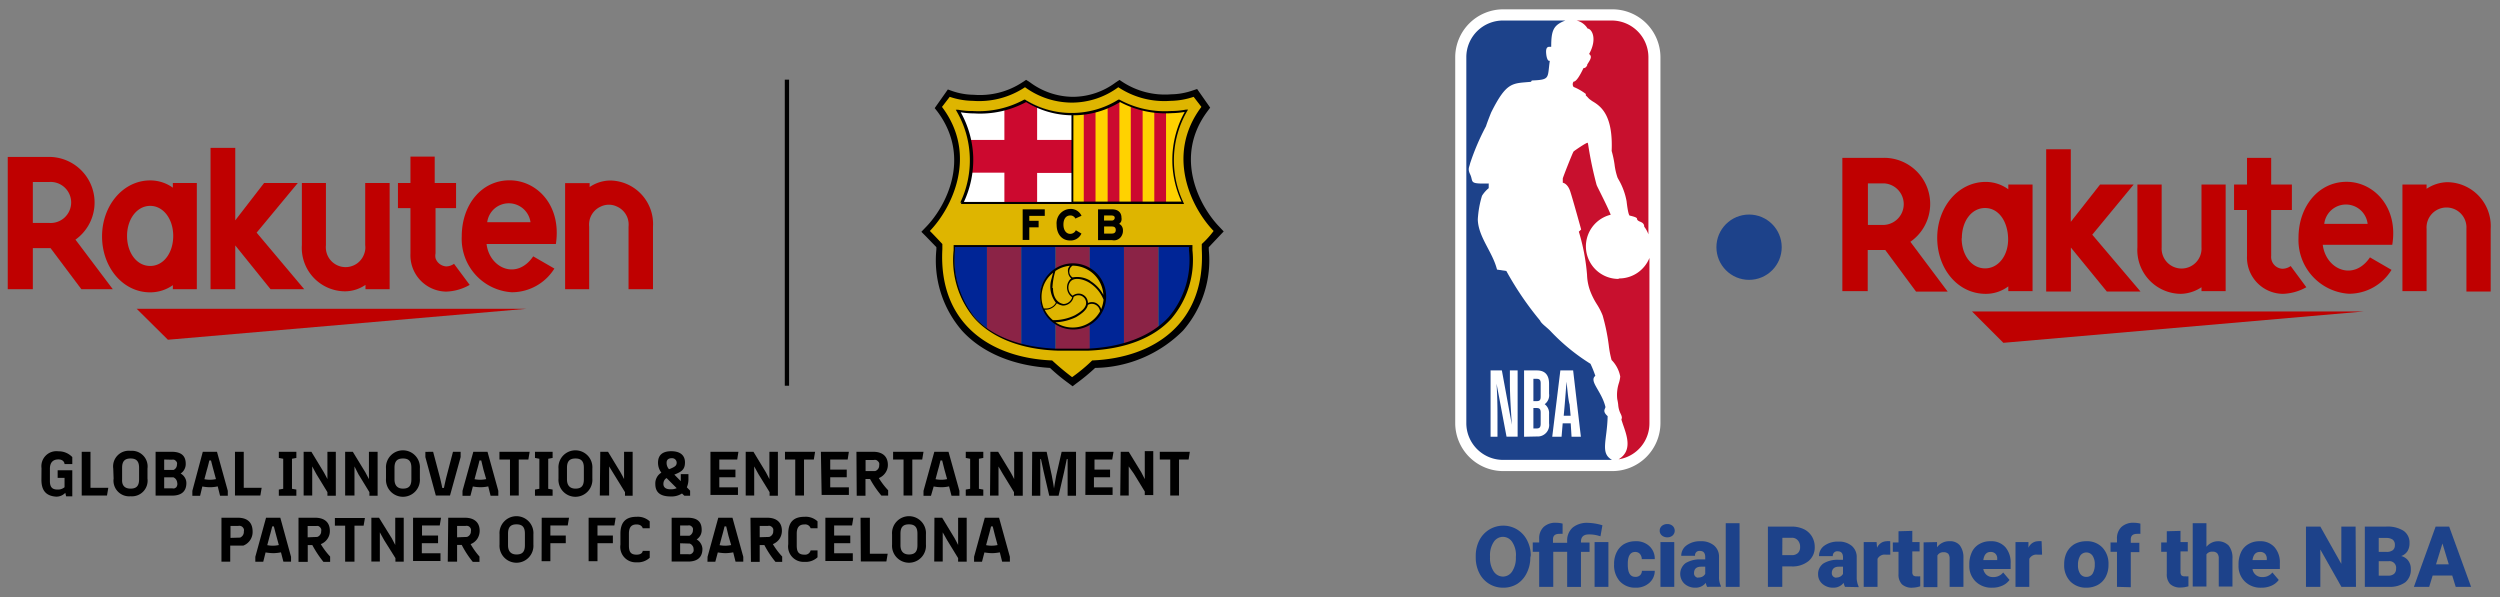 <svg id="レイヤー_1" data-name="レイヤー 1" xmlns="http://www.w3.org/2000/svg" xmlns:xlink="http://www.w3.org/1999/xlink" viewBox="0 0 268 64"><rect x="0" y="0" width="268" height="64" fill="#808080" stroke="none"/><defs><style>.cls-1{fill:none;}.cls-2{fill:#fff;}.cls-3{fill:#c8102e;}.cls-4{fill:#1d428a;}.cls-5{fill:#bf0000;}.cls-6{clip-path:url(#clip-path);}.cls-7{fill:#deb500;}.cls-8{fill:#ffd200;}.cls-9{fill:#8b2346;}.cls-10{fill:#002596;}.cls-11{fill:#cc092f;}</style><clipPath id="clip-path"><rect class="cls-1" y="8" width="132" height="52.8"/></clipPath></defs><title>アートボード 1</title><path class="cls-2" d="M172.84,1H161.16A5.15,5.15,0,0,0,156,6.12V45.37a5.15,5.15,0,0,0,5.16,5.13h11.67A5.16,5.16,0,0,0,178,45.37V6.12A5.15,5.15,0,0,0,172.84,1Z"/><path class="cls-3" d="M170,10.24v-.17a5.66,5.66,0,0,0-1.31-.75.48.48,0,0,1,0-.57c.31,0,.72-.74,1.06-1.45.23,0,.33-.17.4-.31l0-.08a.83.83,0,0,0,.08-.12c.26-.41.48-.75.12-1,.9-1.6.32-2.69-.16-2.73A1.88,1.88,0,0,0,169,2.2h3.77a3.94,3.94,0,0,1,3.94,3.92v19a3,3,0,0,0-.45-.82c0-.35-.25-.46-.47-.55a.67.67,0,0,1-.25-.16.34.34,0,0,1-.05-.11c0-.11-.05-.2-.79-.37-.18-.1-.33-1.54-.33-1.54a7.18,7.18,0,0,0-.88-2.36l-.09-.17a6.81,6.81,0,0,1-.32-1.41,10.68,10.68,0,0,0-.31-1.45c.15-3.64-1-4.7-2-5.29-.15-.09-.26-.18-.37-.26S170.16,10.36,170,10.24Zm3.55,19.61a3.5,3.5,0,0,0,3.27-2.2h0V45.36a3.9,3.9,0,0,1-3.31,3.88h0c1.46-.88.93-2.42.53-3.58-.08-.22-.14-.42-.2-.6a.21.21,0,0,1,0-.17l0,0c.09-.16-.1-.52-.1-.52a2.56,2.56,0,0,1-.27-1,5.27,5.27,0,0,0-.1-.58,4.1,4.1,0,0,1,.18-1.74,3.19,3.19,0,0,0,.14-.69,3.44,3.44,0,0,0-.93-1.77,10.35,10.35,0,0,1-.3-1.58,21.27,21.27,0,0,0-.66-3.2,7,7,0,0,0-.6-1.17,7.81,7.81,0,0,1-.73-1.44,5.54,5.54,0,0,1-.34-1.76,21.91,21.91,0,0,0-.88-4.61,2.73,2.73,0,0,0,.25-.23s-.88-3.2-1.17-4.08-.8-.93-.8-.93,0-.36,0-.45,1.07-2.81,1.16-2.9,1.5-1.06,1.52-.92a2.6,2.6,0,0,1,.06.3,39.75,39.75,0,0,0,.89,4.22c.07.16.21.44.37.76.36.73.86,1.72,1.14,2.42a3.49,3.49,0,0,0,.82,6.88Z"/><path class="cls-4" d="M172.34,44.61c-.64-.56-.21-.8-.24-1-.42-1.71-1.79-2.75-1.08-3.32A11.37,11.37,0,0,0,170.5,39a21.52,21.52,0,0,1-4.27-3.49c-.37-.4-1-.81-1.13-1.14a33.79,33.79,0,0,1-3.62-5.32l-1-.15c-.47-1.89-2-3.47-2.06-5.36a10.69,10.69,0,0,1,.45-2.55,3.33,3.33,0,0,1,.72-.82v-.5c-2.23.06-1.59-.17-2-1-.27-.59-.08-.73,0-1.14a25.43,25.43,0,0,1,1.71-4c.13-.43.55-1.47.55-1.47,1.67-3.35,2.29-3.1,4.27-3.29l.09-.14c2-.09,1.66-.23,1.93-2.12-.28.12-.37-.6-.37-.6-.15-1.07.31-.87.52-.89,0-1.77.23-2.33,1.52-2.82h-6.67a3.93,3.93,0,0,0-3.95,3.92V45.38a3.94,3.94,0,0,0,3.95,3.92h11.67C171.5,48.58,172.29,47.21,172.34,44.61Z"/><path class="cls-2" d="M163.38,46.82V39.71h1.38c.81,0,1.3.43,1.3,1.43V42.2a1.19,1.19,0,0,1-.47,1.13,1.19,1.19,0,0,1,.47,1.05v1a1.23,1.23,0,0,1-1.3,1.41Zm1-3.08v2.19h.36c.33,0,.42-.17.42-.51v-1.2c0-.35-.11-.48-.43-.48Zm0-3.12V43h.35c.34,0,.43-.12.43-.5V41.09c0-.33-.1-.48-.42-.48h-.36Zm4,4.76h-.86l-.12,1.44h-1l.87-7.11h1.37l.83,7.11h-1Zm-.42-4.87h0c-.06.86-.18,2.36-.22,2.84l-.11,1.22h.74l-.11-1.22C168.1,42.86,168,41.38,167.88,40.51Zm-7.34,6.31h-.83V39.71H161l1.07,5.82c-.09-1.39-.21-3.07-.21-4.51V39.71h.83v7.1H161.5l-1.07-5.68c.08,1.32.1,2.37.1,3.46v2.23Z"/><circle class="cls-4" cx="187.5" cy="26.5" r="3.5"/><path class="cls-5" d="M224.29,25.16l4.44-5.38h-3.6l-3.14,4V16h-2.64V31.25H222V26.54l3.85,4.71h3.61Z"/><path class="cls-5" d="M200.22,26.8v4.41H197.5V16.92h4.44a4.94,4.94,0,0,1,2.85,9l4,5.34h-3.39L202.1,26.8ZM202,19.66h-1.76v4.45H202a2.23,2.23,0,0,0,0-4.45Z"/><path class="cls-5" d="M215.29,20.29v-.51h2.6V31.21h-2.6V30.7a4,4,0,0,1-2.42.8c-3,0-5.2-2.69-5.2-6s2.26-6,5.2-6A4.13,4.13,0,0,1,215.29,20.29Zm-5,5.25c0,1.8,1.05,3.23,2.51,3.23s2.52-1.43,2.47-3.23-1-3.24-2.47-3.24S210.31,23.73,210.31,25.54Z"/><path class="cls-5" d="M236,26.5V19.78h2.59V31.21H236v-.42a4.15,4.15,0,0,1-2.22.71,4.7,4.7,0,0,1-4.65-5V19.78h2.6V26.5a2.14,2.14,0,1,0,4.27,0Z"/><path class="cls-5" d="M245.56,28.52a1.54,1.54,0,0,1-.88.29,1.27,1.27,0,0,1-1.21-1.38V22.51h2.22V19.78h-2.22V16.92h-2.59v2.86h-1.39v2.73h1.39v4.92a3.89,3.89,0,0,0,3.85,4.07,5.48,5.48,0,0,0,2.51-.71Z"/><path class="cls-5" d="M251.55,19.49c-3,0-5.15,2.64-5.15,6a5.77,5.77,0,0,0,5.4,6,5.34,5.34,0,0,0,4.57-2.56l-2.31-1.34c-1.76,2.6-4.73,1.3-5.06-1.35h7.45C257.12,22.22,254.48,19.49,251.55,19.49ZM249.16,24a2.34,2.34,0,0,1,4.65,0Z"/><path class="cls-5" d="M260.13,31.21V24.53a2.14,2.14,0,1,1,4.27,0v6.72H267V24.53a4.7,4.7,0,0,0-4.65-5,4.15,4.15,0,0,0-2.22.71v-.46h-2.59V31.21Z"/><path class="cls-5" d="M211.4,33.39h42l-38.64,3.36Z"/><path class="cls-4" d="M164.05,59.77a3.64,3.64,0,0,1-.38,1.65,2.88,2.88,0,0,1-1,1.16,2.83,2.83,0,0,1-1.52.42,2.81,2.81,0,0,1-2.56-1.55,3.65,3.65,0,0,1-.39-1.62v-.25a3.64,3.64,0,0,1,.38-1.65,2.88,2.88,0,0,1,4.07-1.16,2.9,2.9,0,0,1,1.06,1.16,3.58,3.58,0,0,1,.39,1.61Zm-1.54-.19a2.5,2.5,0,0,0-.39-1.46,1.19,1.19,0,0,0-1-.57,1.18,1.18,0,0,0-1,.56,2.58,2.58,0,0,0-.39,1.51v.15a2.54,2.54,0,0,0,.39,1.48,1.2,1.2,0,0,0,1,.56,1.18,1.18,0,0,0,1-.58,2.61,2.61,0,0,0,.38-1.5Z"/><path class="cls-4" d="M165,62.91V59.15h-.69v-1H165v-.38a1.67,1.67,0,0,1,.48-1.28,1.85,1.85,0,0,1,1.33-.45,3,3,0,0,1,.7.09v1.1a1.63,1.63,0,0,0-.36,0c-.45,0-.67.2-.67.59v.37H168V58a1.83,1.83,0,0,1,.62-1.47,2.45,2.45,0,0,1,1.61-.48,5.81,5.81,0,0,1,1.55.26l-.21,1.18-.24-.07a3.66,3.66,0,0,0-1-.13c-.57,0-.85.26-.85.78v.09h.92v1h-.92v3.76H168V59.15h-1.49v3.76Zm7.42,0h-1.48v-4.8h1.48Z"/><path class="cls-4" d="M175.31,61.84a.69.69,0,0,0,.5-.17.63.63,0,0,0,.2-.48h1.38a1.71,1.71,0,0,1-.59,1.3,2.11,2.11,0,0,1-1.46.51,2.22,2.22,0,0,1-1.68-.67,2.56,2.56,0,0,1-.63-1.81v-.06a2.76,2.76,0,0,1,.28-1.27,2.1,2.1,0,0,1,.8-.87,2.45,2.45,0,0,1,1.22-.3,2.06,2.06,0,0,1,1.48.52,1.83,1.83,0,0,1,.58,1.4H176a.9.9,0,0,0-.2-.56.66.66,0,0,0-.51-.21c-.49,0-.76.38-.79,1.13v.26C174.5,61.41,174.77,61.84,175.31,61.84Z"/><path class="cls-4" d="M179.48,62.91H178v-4.8h1.48Zm-1.56-6a.66.66,0,0,1,.22-.52.85.85,0,0,1,.59-.21.82.82,0,0,1,.59.21.7.7,0,0,1,0,1,.82.82,0,0,1-.59.21.85.85,0,0,1-.59-.21A.66.66,0,0,1,177.92,56.87Z"/><path class="cls-4" d="M183,62.91a1.8,1.8,0,0,1-.14-.43,1.37,1.37,0,0,1-1.13.52,1.68,1.68,0,0,1-1.14-.41,1.45,1.45,0,0,1,.1-2.22,2.91,2.91,0,0,1,1.65-.4h.46v-.25q0-.66-.57-.66a.46.46,0,0,0-.52.52h-1.48a1.36,1.36,0,0,1,.59-1.13,2.42,2.42,0,0,1,1.49-.43,2.13,2.13,0,0,1,1.43.45,1.56,1.56,0,0,1,.54,1.23v2.12a2.1,2.1,0,0,0,.2,1v.08Zm-.92-1a.83.83,0,0,0,.46-.12.74.74,0,0,0,.26-.27v-.77h-.43c-.52,0-.77.24-.77.7a.45.45,0,0,0,.13.34A.51.51,0,0,0,182,61.93Z"/><path class="cls-4" d="M186.49,62.91H185V56.09h1.48Z"/><path class="cls-4" d="M191.06,60.72v2.19h-1.54V56.45h2.55a3,3,0,0,1,1.29.27,2.06,2.06,0,0,1,.87.78,2.16,2.16,0,0,1,.31,1.14,1.9,1.9,0,0,1-.67,1.51,2.73,2.73,0,0,1-1.83.57Zm0-1.21h1a.92.92,0,0,0,.67-.22.84.84,0,0,0,.24-.64,1,1,0,0,0-.24-.72.81.81,0,0,0-.66-.28h-1Z"/><path class="cls-4" d="M197.78,62.91a1.8,1.8,0,0,1-.14-.43,1.38,1.38,0,0,1-1.14.52,1.7,1.7,0,0,1-1.14-.41,1.33,1.33,0,0,1-.46-1,1.37,1.37,0,0,1,.56-1.18,2.92,2.92,0,0,1,1.66-.4h.45v-.25c0-.44-.19-.66-.56-.66a.47.47,0,0,0-.53.52H195a1.35,1.35,0,0,1,.58-1.13,2.44,2.44,0,0,1,1.49-.43,2.11,2.11,0,0,1,1.43.45,1.56,1.56,0,0,1,.54,1.23v2.12a2.22,2.22,0,0,0,.2,1v.08Zm-.93-1a.81.81,0,0,0,.46-.12.74.74,0,0,0,.26-.27v-.77h-.43c-.51,0-.77.24-.77.7a.46.46,0,0,0,.14.34A.49.49,0,0,0,196.85,61.93Z"/><path class="cls-4" d="M202.64,59.46l-.48,0a.86.86,0,0,0-.89.45v3h-1.48v-4.8h1.38l.05.61a1.15,1.15,0,0,1,1-.7,1.64,1.64,0,0,1,.41,0Z"/><path class="cls-4" d="M205,56.91v1.2h.78v1H205v2.19a.54.54,0,0,0,.1.38.51.51,0,0,0,.38.1,2.06,2.06,0,0,0,.37,0v1.07A3,3,0,0,1,205,63a1.54,1.54,0,0,1-1.12-.37,1.5,1.5,0,0,1-.36-1.1V59.15h-.61v-1h.61v-1.2Z"/><path class="cls-4" d="M207.65,58.11l0,.56a1.59,1.59,0,0,1,1.35-.65,1.33,1.33,0,0,1,1.1.45,2.16,2.16,0,0,1,.38,1.34v3.1h-1.48v-3a.87.87,0,0,0-.14-.54.69.69,0,0,0-.53-.17.7.7,0,0,0-.64.35v3.39h-1.48v-4.8Z"/><path class="cls-4" d="M213.55,63a2.4,2.4,0,0,1-1.76-.66,2.3,2.3,0,0,1-.68-1.72V60.5a3,3,0,0,1,.27-1.3,1.91,1.91,0,0,1,.79-.87,2.28,2.28,0,0,1,1.22-.31,2,2,0,0,1,1.58.63,2.51,2.51,0,0,1,.57,1.75V61h-2.93a1.09,1.09,0,0,0,.35.63,1,1,0,0,0,.69.23,1.3,1.3,0,0,0,1.09-.49l.68.8a1.91,1.91,0,0,1-.79.62A2.58,2.58,0,0,1,213.55,63Zm-.17-3.83c-.43,0-.68.29-.77.87h1.49v-.11a.72.72,0,0,0-.18-.56A.7.7,0,0,0,213.38,59.17Z"/><path class="cls-4" d="M218.91,59.46l-.48,0a.86.86,0,0,0-.89.45v3h-1.48v-4.8h1.39l0,.61a1.15,1.15,0,0,1,1-.7,1.64,1.64,0,0,1,.41,0Z"/><path class="cls-4" d="M221.28,60.46a2.79,2.79,0,0,1,.29-1.27,2.24,2.24,0,0,1,.83-.87,2.57,2.57,0,0,1,1.25-.3,2.25,2.25,0,0,1,1.73.68,2.5,2.5,0,0,1,.65,1.8v.06a2.72,2.72,0,0,1-.29,1.26,2.11,2.11,0,0,1-.83.87,2.54,2.54,0,0,1-1.25.31,2.33,2.33,0,0,1-1.72-.67,2.47,2.47,0,0,1-.66-1.81Zm1.48.1a1.62,1.62,0,0,0,.23.94.76.76,0,0,0,.67.34.77.77,0,0,0,.66-.33,1.85,1.85,0,0,0,.24-1,1.61,1.61,0,0,0-.24-.94.8.8,0,0,0-1.32,0A1.85,1.85,0,0,0,222.76,60.56Z"/><path class="cls-4" d="M226.94,62.91V59.15h-.69v-1h.69v-.38a1.67,1.67,0,0,1,.48-1.28,1.87,1.87,0,0,1,1.34-.45,3,3,0,0,1,.69.09v1.1a1.63,1.63,0,0,0-.36,0c-.45,0-.67.2-.67.59v.37h.92v1h-.92v3.76Z"/><path class="cls-4" d="M233.75,56.91v1.2h.78v1h-.78v2.19a.6.6,0,0,0,.1.38.51.51,0,0,0,.38.1,2,2,0,0,0,.37,0v1.07a2.93,2.93,0,0,1-.83.13,1.55,1.55,0,0,1-1.13-.37,1.5,1.5,0,0,1-.36-1.1V59.15h-.6v-1h.6v-1.2Z"/><path class="cls-4" d="M236.53,58.62a1.61,1.61,0,0,1,2.39-.13,2.11,2.11,0,0,1,.4,1.39v3h-1.47v-3a.81.81,0,0,0-.16-.56.64.64,0,0,0-.52-.18.72.72,0,0,0-.64.29v3.45h-1.47V56.09h1.47Z"/><path class="cls-4" d="M242.41,63a2.38,2.38,0,0,1-1.76-.66,2.3,2.3,0,0,1-.68-1.72V60.5a3,3,0,0,1,.27-1.3,1.91,1.91,0,0,1,.79-.87,2.28,2.28,0,0,1,1.22-.31,2,2,0,0,1,1.57.63,2.47,2.47,0,0,1,.58,1.75V61h-2.93a1,1,0,0,0,.35.63,1,1,0,0,0,.69.23,1.3,1.3,0,0,0,1.09-.49l.68.8a1.91,1.91,0,0,1-.79.62A2.58,2.58,0,0,1,242.41,63Zm-.17-3.83c-.43,0-.69.29-.77.87H243v-.11a.8.8,0,0,0-.18-.56A.72.72,0,0,0,242.24,59.17Z"/><path class="cls-4" d="M252.56,62.91H251l-2.26-4v4h-1.54V56.45h1.54l2.25,4v-4h1.53Z"/><path class="cls-4" d="M253.51,62.91V56.45h2.28a3.23,3.23,0,0,1,1.87.45,1.53,1.53,0,0,1,.64,1.33,1.57,1.57,0,0,1-.22.86,1.36,1.36,0,0,1-.67.52,1.33,1.33,0,0,1,.76.5,1.44,1.44,0,0,1,.27.88,1.74,1.74,0,0,1-.59,1.43,2.82,2.82,0,0,1-1.76.49ZM255,60.16v1.55h1a.94.94,0,0,0,.64-.19.71.71,0,0,0,.22-.55.71.71,0,0,0-.79-.81Zm0-1h.8a1.05,1.05,0,0,0,.72-.19.66.66,0,0,0,.21-.53.69.69,0,0,0-.23-.59,1.21,1.21,0,0,0-.75-.18H255Z"/><path class="cls-4" d="M262.88,61.7h-2.1l-.37,1.21h-1.64l2.33-6.46h1.45l2.35,6.46h-1.65Zm-1.74-1.2h1.37l-.68-2.24Z"/><g class="cls-6"><path d="M4.45,50.19a1.61,1.61,0,0,1,1.81-1.81A2,2,0,0,1,7.75,49v.75H6.92c0-.09-.08-.5-.66-.5s-.91.33-.91,1v1.32c0,.66.25.91.83.91a1.08,1.08,0,0,0,.74-.25v-1H6.18v-.82H7.75v2.8H7.09L7,52.83a1.31,1.31,0,0,1-1,.41c-1.07-.08-1.56-.66-1.56-1.81Z"/><path d="M8.76,48.43H9.7v3.86h1.91l-.14.83H8.76Z"/><path d="M12.14,50.23A1.68,1.68,0,0,1,14,48.33a1.68,1.68,0,0,1,1.81,1.9V51.3A1.68,1.68,0,0,1,14,53.2a1.68,1.68,0,0,1-1.82-1.9ZM14,52.38c.66,0,.91-.33.91-1V50.15c0-.66-.25-1-.91-1s-.91.33-.91,1v1.24C13.05,52.05,13.38,52.38,14,52.38Z"/><path d="M16.68,48.43h1.71c1.13,0,1.52.51,1.52,1.29a1.2,1.2,0,0,1-.14.59,1.11,1.11,0,0,1-.41.45,1.16,1.16,0,0,1,.45.43,1.12,1.12,0,0,1,.17.59c0,.83-.46,1.35-1.53,1.35H16.68Zm.92.83v1.12h1a.61.61,0,0,0,.27-.23.64.64,0,0,0,.1-.35.42.42,0,0,0,0-.22.46.46,0,0,0-.13-.18.41.41,0,0,0-.19-.12.53.53,0,0,0-.22,0Zm0,1.91v1.18h.88a.45.45,0,0,0,.23,0,.63.63,0,0,0,.2-.13A.62.62,0,0,0,19,52a.47.47,0,0,0,0-.23.74.74,0,0,0-.12-.36.67.67,0,0,0-.29-.24Z"/><path d="M20.62,52.62l1.12-4.19h1.52l1.16,4.19v.52h-.83l-.25-1a3.84,3.84,0,0,1-.83.09,4.56,4.56,0,0,1-.82-.08l-.24,1h-.83Zm1.29-1.25a3.15,3.15,0,0,0,.61.06,3.38,3.38,0,0,0,.63-.07l-.27-1c-.12-.43-.26-1-.26-1h-.18s-.14.62-.26,1Z"/><path d="M25.19,48.43h.94v3.86h1.92l-.14.83H25.19Z"/><path d="M30.36,52.4V49.18l-.47-.09v-.66h1.88v.66l-.47.09V52.4l.47.08v.66H29.89v-.66Z"/><path d="M32.55,48.43h.83l1.34,2.21c.12.19.38.72.38.72V48.43H36v4.71h-.9v-.38l-1.18-1.93L33.47,50v3.12h-.92Z"/><path d="M37,48.43h.82l1.35,2.21c.11.19.38.72.38.72V48.43h.93v4.71H39.6v-.38l-1.18-1.93L38,50v3.12H37Z"/><path d="M41.38,50.23a1.82,1.82,0,1,1,3.63,0V51.3a1.82,1.82,0,1,1-3.63,0Zm1.82,2.15c.66,0,.9-.33.9-1V50.15c0-.66-.24-1-.9-1s-.91.33-.91,1v1.24C42.29,52.05,42.62,52.38,43.2,52.38Z"/><path d="M46.43,48.43l.75,2.83c.12.44.23,1.05.23,1.05h.18s.12-.61.23-1.05l.74-2.83h.82V49l-1.14,4.12H46.72L45.6,49v-.56Z"/><path d="M49.58,52.62l1.16-4.19h1.52l1.16,4.19v.52h-.83l-.25-1a3.84,3.84,0,0,1-.83.09,4.56,4.56,0,0,1-.82-.08l-.26,1h-.85Zm1.29-1.25a3.15,3.15,0,0,0,.61.06,3.48,3.48,0,0,0,.64-.07l-.29-1-.24-1H51.4s-.14.62-.26,1Z"/><path d="M55.61,49.26v3.86h-.94V49.26H53.54v-.83h3.24l-.14.83Z"/><path d="M57.82,52.4V49.18l-.47-.09v-.66h1.89v.66l-.47.09V52.4l.47.08v.66H57.35v-.66Z"/><path d="M59.87,50.23a1.82,1.82,0,1,1,3.63,0V51.3a1.82,1.82,0,1,1-3.63,0Zm1.82,2.15c.66,0,.9-.33.9-1V50.15c0-.66-.24-1-.9-1s-.91.33-.91,1v1.24C60.78,52.05,61.11,52.38,61.69,52.38Z"/><path d="M64.35,48.43h.83l1.34,2.21c.12.19.38.72.38.72V48.43h.92v4.71H67v-.38l-1.19-1.93L65.3,50v3.12h-1Z"/><path d="M70.9,50.67a1.73,1.73,0,0,1-.36-1.07c0-.82.49-1.23,1.42-1.23s1.47.42,1.47,1.2-.38,1-1.14,1.31l.69.7v-.75h.82v.49a2.21,2.21,0,0,1-.17.92l.35.36v.54h-.62l-.25-.24a2.06,2.06,0,0,1-1.21.32c-1.18,0-1.65-.49-1.65-1.34a1.33,1.33,0,0,1,.16-.7A1.27,1.27,0,0,1,70.9,50.67Zm1,1.78a1.41,1.41,0,0,0,.64-.12l-1.08-1.08a.59.59,0,0,0-.24.23.75.75,0,0,0-.1.32C71.08,52.24,71.37,52.45,71.86,52.45Zm-.15-2.16.15-.06c.5-.21.64-.35.64-.64a.49.49,0,0,0-.54-.47c-.31,0-.54.15-.54.48A1,1,0,0,0,71.71,50.29Z"/><path d="M76.16,48.43h3l-.13.83H77.11v1.08h1.73v.82H77.11v1.08h2v.82H76.16Z"/><path d="M79.94,48.43h.83l1.34,2.21c.11.19.37.72.37.72V48.43h.91v4.71H82.5v-.38l-1.19-1.93L80.85,50v3.12h-.91Z"/><path d="M86.19,49.26v3.86h-.94V49.26h-1.1v-.83h3.23l-.14.83Z"/><path d="M88,48.43h3l-.13.83H89v1.08h1.77v.82H89v1.08h2v.82H88.08Z"/><path d="M91.81,48.43H93.6c1,0,1.58.49,1.58,1.41a1.46,1.46,0,0,1-.27.85,1.54,1.54,0,0,1-.7.56,8.1,8.1,0,0,0,1,1.31v.57h-.72a10.79,10.79,0,0,1-1.22-1.78h-.49v1.79h-.94Zm2,2.07a.62.62,0,0,0,.44-.62.63.63,0,0,0,0-.24.48.48,0,0,0-.14-.2.46.46,0,0,0-.2-.13.5.5,0,0,0-.24,0h-.88V50.5Z"/><path d="M97.8,49.26v3.86h-.94V49.26H95.74v-.83H99l-.14.83Z"/><path d="M99,52.62l1.16-4.19h1.52l1.17,4.19v.52H102l-.26-1a3.75,3.75,0,0,1-.82.09,4.67,4.67,0,0,1-.83-.08l-.29,1H99Zm1.29-1.25a3.15,3.15,0,0,0,.61.06,2.7,2.7,0,0,0,.63-.07l-.28-1c-.11-.43-.25-1-.25-1h-.18s-.14.62-.26,1Z"/><path d="M104,52.4V49.18l-.47-.09v-.66h1.88v.66l-.47.09V52.4l.47.08v.66h-1.88v-.66Z"/><path d="M106.17,48.43H107l1.34,2.21c.12.19.38.72.38.72V48.43h.92v4.71h-.94v-.38l-1.18-1.93-.48-.82v3.12h-.91Z"/><path d="M110.65,48.43h1.55l.55,2.54c.11.49.24,1.39.24,1.39h0s.14-.9.24-1.39l.58-2.54h1.54v4.71h-.9V49.21h-.09s-.19.94-.29,1.39l-.59,2.54h-1l-.59-2.54-.3-1.39h-.07v3.93h-.9Z"/><path d="M116.37,48.43h3l-.14.83h-1.9v1.08H119v.82h-1.73v1.08h2v.82h-2.92Z"/><path d="M120.14,48.43H121l1.35,2.21.37.72s0-.51,0-1v-2h.91v4.71h-.91v-.38l-1.18-1.93L121,50v3.12h-.91Z"/><path d="M126.39,49.26v3.86h-.94V49.26h-1.12v-.83h3.22l-.13.83Z"/><path d="M23.74,55.5h1.75c1.05,0,1.59.52,1.59,1.49a1.56,1.56,0,0,1-1,1.5H24.68v1.72h-.94Zm2,2.13a.68.68,0,0,0,.31-.27.7.7,0,0,0,.09-.4.52.52,0,0,0,0-.25A.77.77,0,0,0,26,56.5a.53.53,0,0,0-.22-.12.54.54,0,0,0-.25,0h-.82v1.28Z"/><path d="M27.37,59.69l1.15-4.19h1.53l1.15,4.19v.52h-.82l-.26-1a4.57,4.57,0,0,1-.82.09,5.69,5.69,0,0,1-.83-.08l-.25,1h-.85Zm1.28-1.25a3.15,3.15,0,0,0,.61.06,3.38,3.38,0,0,0,.63-.07l-.27-1c-.12-.43-.26-1-.26-1h-.18s-.14.61-.26,1Z"/><path d="M32,55.5h1.78c1,0,1.58.49,1.58,1.4a1.44,1.44,0,0,1-.26.87,1.51,1.51,0,0,1-.71.56,7.84,7.84,0,0,0,1,1.33v.57h-.72a11.45,11.45,0,0,1-1.19-1.8h-.49v1.8H32Zm2,2.06a.58.58,0,0,0,.32-.24.57.57,0,0,0,.11-.38.46.46,0,0,0,0-.23.76.76,0,0,0-.12-.19.64.64,0,0,0-.19-.13.57.57,0,0,0-.22,0h-.92v1.21Z"/><path d="M38,56.35v3.86H37V56.35H35.9v-.82h3.22l-.14.82Z"/><path d="M39.81,55.5h.82L42,57.71c.1.18.37.71.37.71V55.5h.91v4.71h-.89v-.38L41.18,57.9l-.46-.83V60.2h-.91Z"/><path d="M44.28,55.5h3l-.14.83h-1.9v1.08h1.72v.82H45.22v1.08h2v.83H44.28Z"/><path d="M48.05,55.5h1.78c1,0,1.59.49,1.59,1.4a1.58,1.58,0,0,1-.26.87,1.51,1.51,0,0,1-.71.56,7.84,7.84,0,0,0,.95,1.33v.57h-.72a10.23,10.23,0,0,1-1.18-1.81H49v1.79h-1Zm2,2.06a.58.58,0,0,0,.32-.24.57.57,0,0,0,.11-.38.5.5,0,0,0,0-.24.63.63,0,0,0-.13-.2.45.45,0,0,0-.21-.12.61.61,0,0,0-.24,0H49v1.22Z"/><path d="M53.55,57.29a1.82,1.82,0,1,1,3.63,0v1.08a1.82,1.82,0,1,1-3.63,0Zm1.82,2.15c.66,0,.9-.33.9-1V57.21c0-.66-.24-1-.9-1s-.91.33-.91,1v1.24C54.46,59.11,54.79,59.44,55.37,59.44Z"/><path d="M58.07,55.5H61l-.14.83H59v1.08h1.65v.82H59v1.93h-.94Z"/><path d="M63.1,55.5H66l-.14.83H64.05v1.08H65.7v.82H64.05v1.93H63.1Z"/><path d="M66.51,57.21c0-1.24.58-1.81,1.73-1.81a1.87,1.87,0,0,1,1.41.49v.74H68.9s-.08-.41-.66-.41-.82.33-.82,1v1.24c0,.66.16,1,.82,1s.66-.41.66-.41h.75v.74a1.87,1.87,0,0,1-1.41.49,1.65,1.65,0,0,1-1.73-1.89Z"/><path d="M72,55.5h1.71c1.13,0,1.51.51,1.51,1.29a1.19,1.19,0,0,1-.13.59,1.27,1.27,0,0,1-.41.45,1.14,1.14,0,0,1,.44.43,1.2,1.2,0,0,1,.18.58c0,.83-.46,1.36-1.54,1.36H72Zm.91.83v1.1h1a.62.62,0,0,0,.27-.24.59.59,0,0,0,.1-.34.54.54,0,0,0,0-.22.57.57,0,0,0-.12-.18.76.76,0,0,0-.19-.12.55.55,0,0,0-.22,0Zm0,1.91v1.17h.88a.59.59,0,0,0,.23,0,.51.51,0,0,0,.2-.12.63.63,0,0,0,.13-.2.65.65,0,0,0,0-.24.55.55,0,0,0-.12-.35.57.57,0,0,0-.3-.23Z"/><path d="M75.85,59.69,77,55.5h1.52l1.16,4.19v.52h-.83l-.25-1a4.68,4.68,0,0,1-.83.09,5.56,5.56,0,0,1-.82-.08l-.27,1h-.84Zm1.29-1.25a3.08,3.08,0,0,0,.61.06,3.38,3.38,0,0,0,.63-.07l-.29-1-.24-1h-.18s-.14.61-.26,1Z"/><path d="M80.45,55.5h1.79c1,0,1.58.49,1.58,1.4a1.58,1.58,0,0,1-.26.87,1.56,1.56,0,0,1-.71.56,7.84,7.84,0,0,0,1,1.33v.57h-.72a10.2,10.2,0,0,1-1.19-1.8h-.5v1.8h-.94Zm2,2.06a.61.61,0,0,0,.33-.24.57.57,0,0,0,.11-.38.67.67,0,0,0,0-.24.63.63,0,0,0-.13-.2.82.82,0,0,0-.2-.12.5.5,0,0,0-.24,0h-.88v1.21Z"/><path d="M84.5,57.21c0-1.24.58-1.81,1.74-1.81a1.84,1.84,0,0,1,1.4.49v.74H86.9a.61.61,0,0,0-.66-.41c-.58,0-.83.33-.83,1v1.24c0,.66.17,1,.83,1A.61.61,0,0,0,86.9,59h.74v.74a1.84,1.84,0,0,1-1.4.49,1.65,1.65,0,0,1-1.74-1.89Z"/><path d="M88.48,55.5h3l-.14.83H89.42v1.08h1.73v.82H89.42v1.08h2v.83H88.48Z"/><path d="M92.25,55.5h1v3.86h1.91l-.14.83H92.28Z"/><path d="M95.63,57.29a1.82,1.82,0,1,1,3.63,0v1.08a1.82,1.82,0,1,1-3.63,0Zm1.81,2.15c.66,0,.91-.33.91-1V57.21c0-.66-.25-1-.91-1s-.91.33-.91,1v1.24C96.53,59.11,96.86,59.44,97.44,59.44Z"/><path d="M100.17,55.5H101l1.34,2.21c.11.18.37.71.37.71V55.5h.92v4.71h-.92v-.38l-1.18-1.93-.47-.83V60.2h-.91Z"/><path d="M104.42,59.69l1.15-4.19h1.53l1.16,4.19v.52h-.83l-.25-1a4.68,4.68,0,0,1-.83.09,5.56,5.56,0,0,1-.82-.08l-.26,1h-.85Zm1.29-1.25a3.08,3.08,0,0,0,.61.06,3.18,3.18,0,0,0,.62-.07l-.27-1c-.11-.43-.25-1-.25-1h-.18s-.14.61-.26,1Z"/><path class="cls-7" d="M120,9.05l.16.1a8.58,8.58,0,0,0,5.44,1.41,7.63,7.63,0,0,0,2.41-.42l.2-.07,1,1.46-.11.14c-3.86,5.15-.82,10.73,1.29,12.93l.2.21-.2.2c-.28.27-.77.79-1.13,1.16l-.12.13v.24a.49.49,0,0,0,0,.17,11.09,11.09,0,0,1-2.64,8.38,13.22,13.22,0,0,1-9.14,3.84h-.15l-.11.1c-1,.89-2,1.65-2,1.65l-.17.13-.18-.13a20.17,20.17,0,0,1-2-1.65l-.11-.1h-.15a13.15,13.15,0,0,1-9.13-3.84,11.1,11.1,0,0,1-2.65-8.38v-.39l-.1-.16c-.34-.36-.83-.88-1.12-1.16l-.21-.21.2-.21c2.15-2.22,5.16-7.78,1.29-12.93l-.11-.14,1-1.46.2.07a7.3,7.3,0,0,0,2.4.42,8.67,8.67,0,0,0,5.45-1.4L110,9l.16.11A8.16,8.16,0,0,0,115,10.79a8.1,8.1,0,0,0,4.81-1.65l.17-.11"/><path class="cls-2" d="M103.17,21.76a10.78,10.78,0,0,0,1-5,10.61,10.61,0,0,0-1.42-4.9,8.56,8.56,0,0,0,1.59.15A10.42,10.42,0,0,0,110,10.78a9.65,9.65,0,0,0,5,1.44,9.54,9.54,0,0,0,5-1.44A10.45,10.45,0,0,0,125.56,12a7.8,7.8,0,0,0,1.59-.16,10.66,10.66,0,0,0-.38,9.9h-23.6"/><path class="cls-8" d="M126.77,21.76a10.66,10.66,0,0,1,.38-9.9,8.57,8.57,0,0,1-1.59.16A10.45,10.45,0,0,1,120,10.79a9.63,9.63,0,0,1-5,1.44h0v9.53Z"/><path class="cls-9" d="M120.49,36.92a10.9,10.9,0,0,0,3.68-1.69V26.38h-3.68Z"/><path class="cls-9" d="M105.76,35.23a11.39,11.39,0,0,0,3.71,1.71V26.38h-3.71Z"/><path class="cls-9" d="M115,28.33a3.39,3.39,0,0,1,1.83.53V26.38h-3.68v2.48A3.4,3.4,0,0,1,115,28.33Z"/><path class="cls-9" d="M115,35.23a3.46,3.46,0,0,1-1.85-.53v2.74h3.69v-2.7A3.3,3.3,0,0,1,115,35.23Z"/><path class="cls-10" d="M124.17,35.23c2.33-1.7,3.71-4.41,3.5-8.37a3.62,3.62,0,0,0-.06-.46h-3.44Z"/><path class="cls-10" d="M102.3,26.84c-.2,4,1.18,6.68,3.5,8.38V26.38h-3.5Z"/><path class="cls-10" d="M116.81,26.38v2.48a3.45,3.45,0,0,1,1.2,1.26,3.5,3.5,0,0,1,0,3.36,3.53,3.53,0,0,1-1.2,1.26v2.74a17.61,17.61,0,0,0,3.68-.56V26.38Z"/><path class="cls-10" d="M111.51,31.8a3.4,3.4,0,0,1,.44-1.68,3.45,3.45,0,0,1,1.21-1.25V26.4h-3.69V36.92a17.7,17.7,0,0,0,3.69.56V34.73A3.45,3.45,0,0,1,112,33.48,3.4,3.4,0,0,1,111.51,31.8Z"/><path class="cls-11" d="M104,15a10.35,10.35,0,0,1,.1,3.51h3.57v3.22h3.51V18.54h3.74V15h-3.74V11.46c-.41-.19-.82-.41-1.22-.64a9.08,9.08,0,0,1-2.29.92V15Z"/><path class="cls-11" d="M122.49,21.76v-10a8.39,8.39,0,0,1-1.27-.38V21.76Z"/><path class="cls-11" d="M117.44,21.76V11.93a9.36,9.36,0,0,1-1.26.25v9.58Z"/><path class="cls-11" d="M125,21.76V12.05a10.41,10.41,0,0,1-1.26-.07v9.78Z"/><path class="cls-11" d="M120,21.76V10.83a11.53,11.53,0,0,1-1.26.65V21.76Z"/><path d="M131.18,24.81l-.48-.51c-2.06-2.13-4.95-7.42-1.26-12.37l.29-.39-1.4-2-.51.17a7.21,7.21,0,0,1-2.26.4,8.31,8.31,0,0,1-5.22-1.32L120,8.57l-.4.27A7.72,7.72,0,0,1,115,10.38a7.8,7.8,0,0,1-4.58-1.55L110,8.56l-.41.27a8.27,8.27,0,0,1-5.21,1.33,7.31,7.31,0,0,1-2.27-.39l-.5-.18-1.41,2,.3.38c3.71,5,.83,10.26-1.25,12.38l-.48.5.49.49,1.12,1.16v.25a11.51,11.51,0,0,0,2.74,8.69c2.14,2.36,5.48,3.76,9.44,4a19.91,19.91,0,0,0,2,1.65l.42.32.42-.32a21.65,21.65,0,0,0,2-1.65,13.59,13.59,0,0,0,9.42-4,11.48,11.48,0,0,0,2.76-8.69v-.25l1.08-1.14Zm-2.35,1.35c0,.35,0,.34,0,.55.42,7.92-5.09,11.66-11.75,11.93-1,1-2.15,1.79-2.15,1.79-.74-.56-1.46-1.16-2.14-1.79-6.67-.27-12.19-4-11.77-11.93v-.55c-.38-.41-1-1.07-1.34-1.4,2.38-2.47,5.18-8.16,1.3-13.3l.83-1.08a8,8,0,0,0,2.47.43,8.88,8.88,0,0,0,5.6-1.46,8.55,8.55,0,0,0,5,1.65,8.38,8.38,0,0,0,5-1.65,8.92,8.92,0,0,0,5.61,1.46,8,8,0,0,0,2.47-.43l.83,1.08c-3.87,5.14-1.09,10.82,1.31,13.3A9.84,9.84,0,0,1,128.83,26.16Z"/><path d="M102.23,26.36v.47a9.68,9.68,0,0,0,2.26,7.33c1.89,2.08,5,3.3,8.89,3.43h3.3c3.92-.16,7-1.35,8.89-3.43a9.72,9.72,0,0,0,2.26-7.33v-.56h-25.6Zm.14.49v-.37h25.09v.37a9.46,9.46,0,0,1-2.2,7.17c-1.87,2-4.88,3.2-8.75,3.36h-3.28c-3.86-.16-6.89-1.32-8.74-3.36A9.94,9.94,0,0,1,102.37,26.85Z"/><path d="M103.07,21.72l-.06.15h23.92l-.06-.15a10.51,10.51,0,0,1,.37-9.77l.12-.2h-.23a8.35,8.35,0,0,1-1.57.15A10.15,10.15,0,0,1,120,10.68h-.11a9.41,9.41,0,0,1-5,1.43,9.35,9.35,0,0,1-5-1.43h-.1a10.2,10.2,0,0,1-5.54,1.22,8.26,8.26,0,0,1-1.57-.14h-.22l.11.2a10.49,10.49,0,0,1,.37,9.76Zm12-9.36a9.52,9.52,0,0,0,5-1.42,10.39,10.39,0,0,0,5.58,1.19A9.3,9.3,0,0,0,127,12a10.62,10.62,0,0,0-.34,9.61H115.06Zm-12-.31a9.3,9.3,0,0,0,1.39.11A10.41,10.41,0,0,0,110,10.94a9.54,9.54,0,0,0,4.86,1.42v9.29H103.33a10.74,10.74,0,0,0,1-4.84A10.59,10.59,0,0,0,103,12.05Z"/><path d="M112,23.14v-.7h-2.37v3.28h.71V24.37h1v-.7h-1v-.53Z"/><path d="M114.72,23.1a.54.54,0,0,1,.33.08.56.56,0,0,1,.23.25l.66-.3a1.31,1.31,0,0,0-.49-.55,1.23,1.23,0,0,0-.72-.18,1.39,1.39,0,0,0-.6.14,1.55,1.55,0,0,0-.5.38,1.48,1.48,0,0,0-.3.55,1.62,1.62,0,0,0-.06.62c0,1,.56,1.69,1.44,1.69a1.27,1.27,0,0,0,1.22-.74l-.6-.36a.6.6,0,0,1-.24.28.66.66,0,0,1-.36.11c-.44,0-.73-.4-.73-1S114.28,23.1,114.72,23.1Z"/><path d="M120.22,23.32c0-.55-.39-.88-1-.88h-1.51v3.3h1.49a1,1,0,0,0,.45,0,1,1,0,0,0,.4-.22,1,1,0,0,0,.25-.37,1,1,0,0,0,.08-.44.77.77,0,0,0-.1-.42.67.67,0,0,0-.31-.29.73.73,0,0,0,.23-.29A.84.84,0,0,0,120.22,23.32Zm-1.86-.22h.78c.32,0,.36.15.36.27a.3.3,0,0,1-.33.27h-.82Zm.83,1.94h-.83v-.76h.83c.29,0,.42.12.42.38s-.15.38-.43.38Z"/><path d="M115,35.32a3.45,3.45,0,0,0,2-.59,3.57,3.57,0,0,0,1.31-1.59,3.51,3.51,0,0,0,.2-2.05,3.54,3.54,0,0,0-2.79-2.79,3.51,3.51,0,0,0-2.05.2,3.54,3.54,0,0,0-2.18,3.28A3.55,3.55,0,0,0,115,35.32Zm0-.21a3.31,3.31,0,0,1-1.86-.56,5.52,5.52,0,0,0,2.22-.56c.56-.34,1.15-.75,1.26-1.31a.91.91,0,0,1,.42-.11.88.88,0,0,1,.42.11.92.92,0,0,1,.32.3.87.87,0,0,1,.14.41A3.34,3.34,0,0,1,115,35.11Zm-1.65-2.57a1.41,1.41,0,0,0,.59.22,1.17,1.17,0,0,0,.74-.26,1.14,1.14,0,0,0,.41-.67.92.92,0,0,1,.33-.16,1,1,0,0,1,.38,0,.8.8,0,0,1,.33.17.76.76,0,0,1,.23.3c.29.69-.32,1.19-1.12,1.65a5.24,5.24,0,0,1-2.37.53,3.42,3.42,0,0,1-.88-1.12H112a1.35,1.35,0,0,0,.73-.16,1.32,1.32,0,0,0,.54-.51Zm-.53-1.65a7.25,7.25,0,0,1,.32-1.84,3.23,3.23,0,0,1,1.56-.56.94.94,0,0,0-.2.33.9.9,0,0,0,0,.37.94.94,0,0,0,.34.66.81.81,0,0,0-.25.27,1.25,1.25,0,0,0-.18.94,1.28,1.28,0,0,0,.53.81,1,1,0,0,1-.93.72c-.76-.13-1.13-.85-1.13-1.73Zm3.81,1.6a1.23,1.23,0,0,0-.08-.39.94.94,0,0,0-.27-.38,1,1,0,0,0-.41-.22,1.06,1.06,0,0,0-.47,0,1,1,0,0,0-.41.2,1.06,1.06,0,0,1-.28-1.46c.38-.56,1.39-.35,2.07.07a3.78,3.78,0,0,1,1.52,1.82,3.63,3.63,0,0,1-.25,1,1.11,1.11,0,0,0-.22-.38,1.13,1.13,0,0,0-.34-.27,1,1,0,0,0-.85,0Zm.26-2.39a2.67,2.67,0,0,0-1.91-.36.72.72,0,0,1-.35-.63.77.77,0,0,1,.09-.36.75.75,0,0,1,.26-.27,3.32,3.32,0,0,1,3.3,3.13A3.88,3.88,0,0,0,116.85,30.1Zm-4-.87c-.06.24-.12.46-.17.67a2.78,2.78,0,0,0,.47,2.55,1.18,1.18,0,0,1-.47.47,1.21,1.21,0,0,1-.64.15h-.18a3.3,3.3,0,0,1-.14-2.08,3.21,3.21,0,0,1,1.13-1.75Z"/><path class="cls-5" d="M56.47,33.1H14.65L18,36.42Z"/><path class="cls-5" d="M18.53,19.62v.5a4.16,4.16,0,0,0-2.43-.78c-2.9,0-5.16,2.69-5.16,6s2.23,6,5.16,6a4.22,4.22,0,0,0,2.43-.77V31H21.1V19.62ZM16.1,28.51c-1.45,0-2.48-1.42-2.48-3.22s1.06-3.22,2.48-3.22,2.47,1.42,2.47,3.22S17.55,28.51,16.1,28.51Z"/><path class="cls-5" d="M39.15,19.62v6.66a1.87,1.87,0,0,1-.09.88,2.12,2.12,0,0,1-.44.77,2,2,0,0,1-.71.52,2.11,2.11,0,0,1-2.44-.52,2.12,2.12,0,0,1-.44-.77,2.17,2.17,0,0,1-.09-.88V19.62H32.36v6.66A4.66,4.66,0,0,0,37,31.23a3.94,3.94,0,0,0,2.18-.69V31h2.59V19.62Z"/><path class="cls-5" d="M63.16,31V24.3a2.21,2.21,0,0,1,.09-.88,2.12,2.12,0,0,1,1.16-1.28,2,2,0,0,1,1.72,0,2.12,2.12,0,0,1,1.16,1.28,2.21,2.21,0,0,1,.09.88V31H70V24.3a4.66,4.66,0,0,0-4.6-4.95,4,4,0,0,0-2.19.7v-.42H60.58V31Z"/><path class="cls-5" d="M3.52,31v-4.4h1.9L8.72,31h3.37l-4-5.31a4.89,4.89,0,0,0-2.83-8.87H.83V31Zm0-11.49H5.28a2.2,2.2,0,1,1,0,4.39H3.52Z"/><path class="cls-5" d="M48.67,28.28a1.5,1.5,0,0,1-.82.28,1.28,1.28,0,0,1-.5-.13,1.35,1.35,0,0,1-.41-.31,1.29,1.29,0,0,1-.25-.44,1.3,1.3,0,0,1,0-.52V22.31h2.2V19.62H46.6V16.79H44v2.83H42.66v2.69H44v4.9a3.89,3.89,0,0,0,3.83,4.05,5.41,5.41,0,0,0,2.52-.72Z"/><path class="cls-5" d="M27.51,24.94l4.41-5.32H28.31l-3.09,4V15.85H22.57V31h2.65V26.31L29,31h3.61Z"/><path class="cls-5" d="M54.62,19.33c-3,0-5.12,2.62-5.12,6a5.73,5.73,0,0,0,5.37,6,5.38,5.38,0,0,0,4.56-2.54l-2.27-1.31c-1.76,2.59-4.69,1.27-5-1.32h7.43C60.22,22,57.55,19.33,54.62,19.33Zm2.26,4.49H52.23A2.34,2.34,0,0,1,53,22.37a2.35,2.35,0,0,1,3.87,1.45Z"/><path d="M84.59,8.54h-.46V41.35h.46Z"/></g></svg>